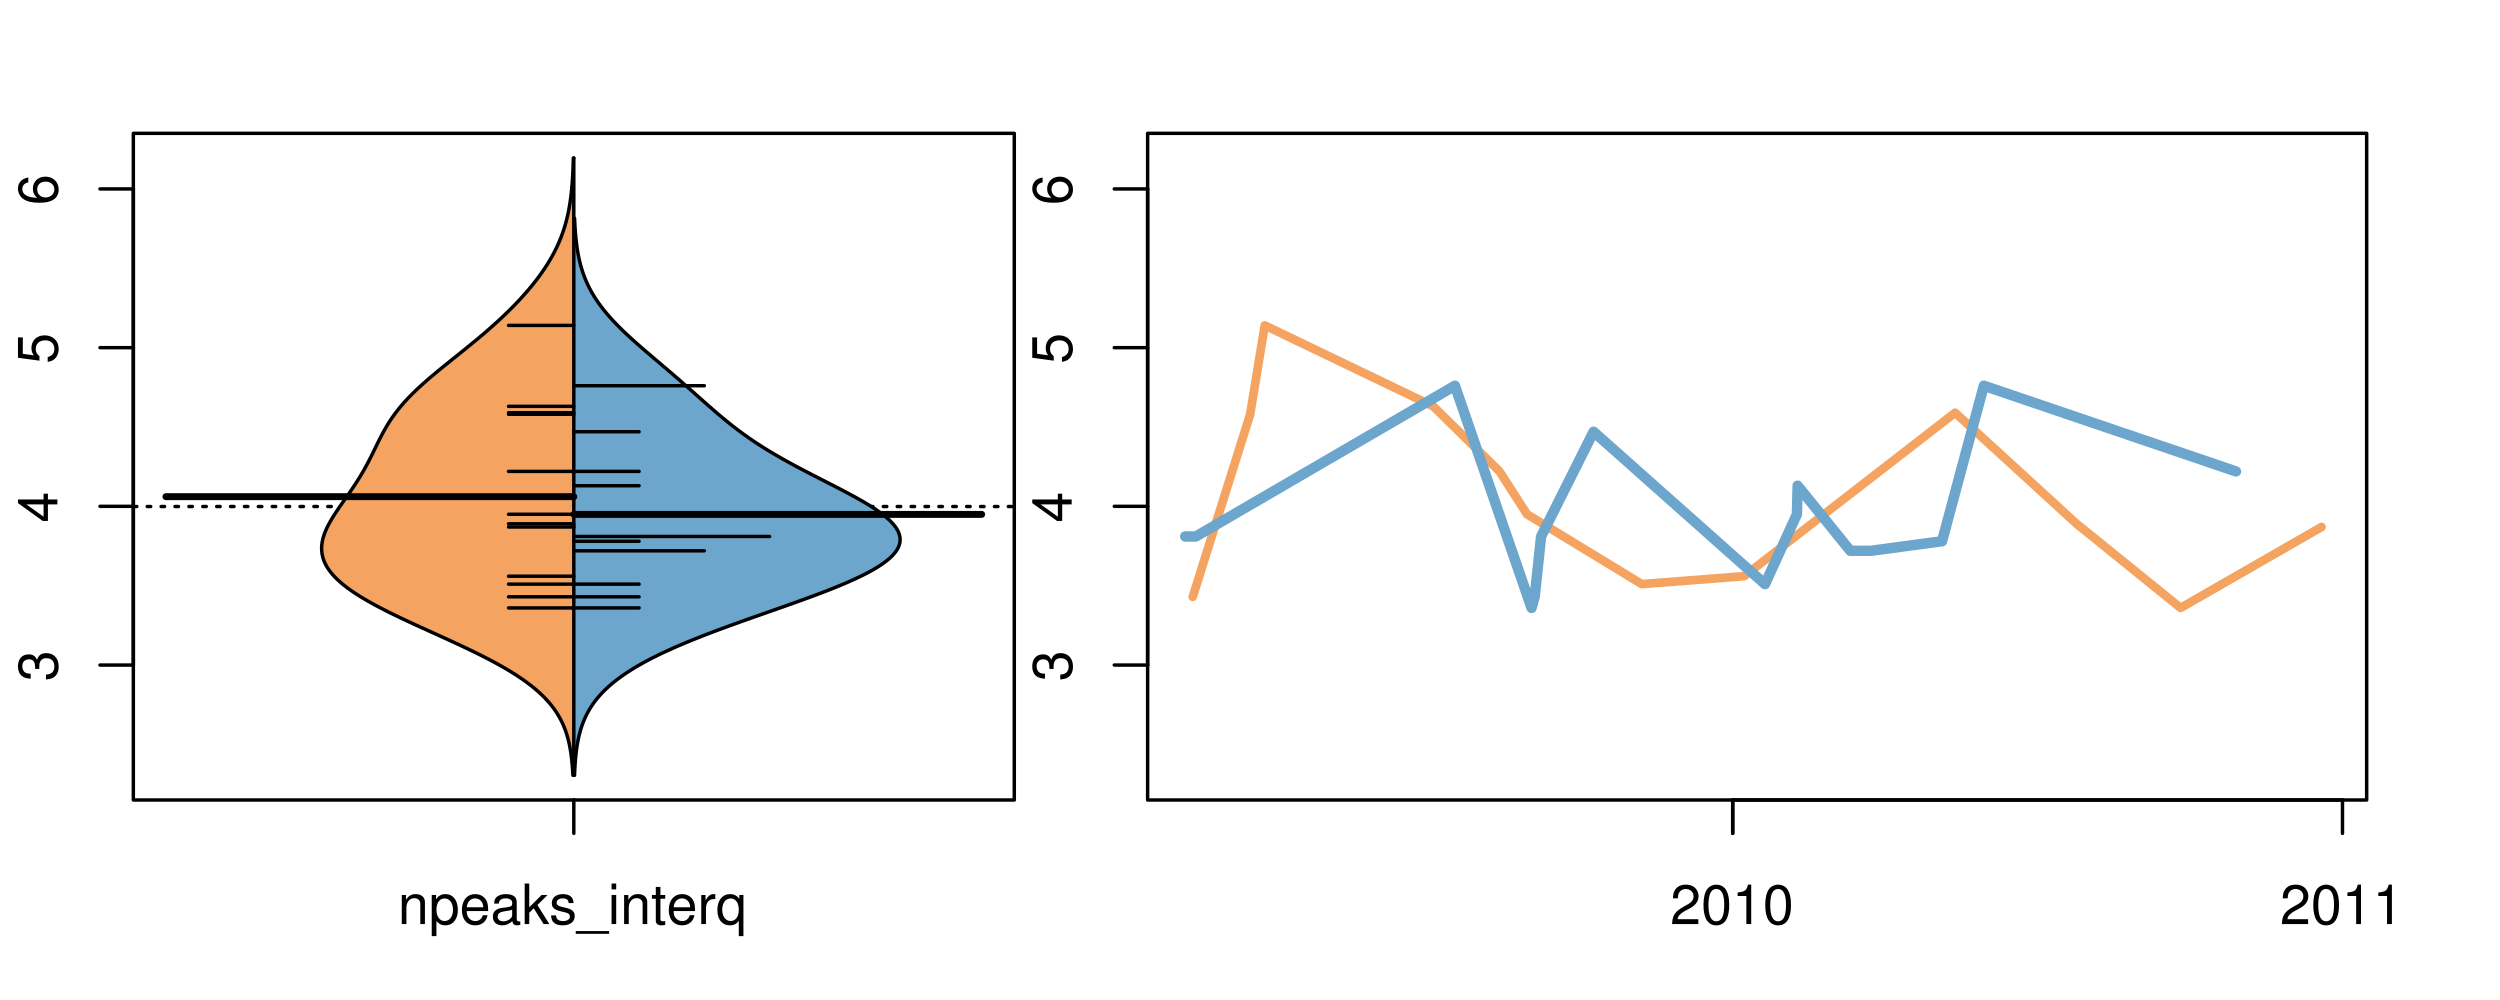 <?xml version="1.0" encoding="UTF-8"?>
<svg xmlns="http://www.w3.org/2000/svg" xmlns:xlink="http://www.w3.org/1999/xlink" width="540pt" height="216pt" viewBox="0 0 540 216" version="1.1">
<defs>
<g>
<symbol overflow="visible" id="glyph0-0">
<path style="stroke:none;" d="M -3.906 -2.656 L -3.906 -3.234 C -3.906 -4.391 -3.391 -4.984 -2.359 -4.984 C -1.297 -4.984 -0.656 -4.328 -0.656 -3.234 C -0.656 -2.078 -1.234 -1.516 -2.469 -1.438 L -2.469 -0.391 C -1.781 -0.438 -1.344 -0.547 -0.953 -0.75 C -0.141 -1.188 0.281 -2.031 0.281 -3.188 C 0.281 -4.938 -0.766 -6.078 -2.375 -6.078 C -3.453 -6.078 -4.062 -5.656 -4.406 -4.625 C -4.719 -5.422 -5.312 -5.812 -6.172 -5.812 C -7.625 -5.812 -8.516 -4.844 -8.516 -3.234 C -8.516 -1.516 -7.578 -0.594 -5.766 -0.562 L -5.766 -1.625 C -6.281 -1.625 -6.562 -1.688 -6.828 -1.812 C -7.297 -2.047 -7.578 -2.578 -7.578 -3.234 C -7.578 -4.172 -7.031 -4.734 -6.125 -4.734 C -5.531 -4.734 -5.172 -4.531 -4.984 -4.062 C -4.859 -3.766 -4.812 -3.391 -4.797 -2.656 Z M -3.906 -2.656 "/>
</symbol>
<symbol overflow="visible" id="glyph0-1">
<path style="stroke:none;" d="M -2.047 -3.922 L 0 -3.922 L 0 -4.984 L -2.047 -4.984 L -2.047 -6.234 L -2.984 -6.234 L -2.984 -4.984 L -8.516 -4.984 L -8.516 -4.203 L -3.156 -0.344 L -2.047 -0.344 Z M -2.984 -3.922 L -2.984 -1.266 L -6.703 -3.922 Z M -2.984 -3.922 "/>
</symbol>
<symbol overflow="visible" id="glyph0-2">
<path style="stroke:none;" d="M -8.516 -5.719 L -8.516 -1.312 L -3.875 -0.688 L -3.875 -1.656 C -4.469 -2.141 -4.672 -2.562 -4.672 -3.219 C -4.672 -4.359 -3.891 -5.078 -2.625 -5.078 C -1.406 -5.078 -0.656 -4.375 -0.656 -3.219 C -0.656 -2.297 -1.125 -1.734 -2.094 -1.469 L -2.094 -0.422 C -1.391 -0.562 -1.062 -0.688 -0.75 -0.938 C -0.094 -1.422 0.281 -2.281 0.281 -3.234 C 0.281 -4.953 -0.969 -6.156 -2.766 -6.156 C -4.453 -6.156 -5.609 -5.047 -5.609 -3.406 C -5.609 -2.812 -5.453 -2.328 -5.094 -1.844 L -7.469 -2.172 L -7.469 -5.719 Z M -8.516 -5.719 "/>
</symbol>
<symbol overflow="visible" id="glyph0-3">
<path style="stroke:none;" d="M -6.281 -5.969 C -7.688 -5.766 -8.516 -4.859 -8.516 -3.562 C -8.516 -2.625 -8.047 -1.781 -7.297 -1.281 C -6.469 -0.75 -5.422 -0.516 -3.875 -0.516 C -2.453 -0.516 -1.531 -0.734 -0.781 -1.234 C -0.094 -1.688 0.281 -2.438 0.281 -3.375 C 0.281 -4.984 -0.922 -6.156 -2.594 -6.156 C -4.172 -6.156 -5.297 -5.078 -5.297 -3.547 C -5.297 -2.719 -4.969 -2.047 -4.344 -1.594 C -6.422 -1.609 -7.578 -2.281 -7.578 -3.484 C -7.578 -4.234 -7.109 -4.75 -6.281 -4.922 Z M -4.359 -3.422 C -4.359 -4.438 -3.641 -5.078 -2.516 -5.078 C -1.438 -5.078 -0.656 -4.359 -0.656 -3.391 C -0.656 -2.406 -1.469 -1.656 -2.562 -1.656 C -3.625 -1.656 -4.359 -2.375 -4.359 -3.422 Z M -4.359 -3.422 "/>
</symbol>
<symbol overflow="visible" id="glyph0-4">
<path style="stroke:none;" d="M -8.75 -5.938 L -8.75 -4.938 L -5.5 -4.938 C -6.125 -4.531 -6.469 -3.859 -6.469 -3.016 C -6.469 -1.375 -5.156 -0.312 -3.156 -0.312 C -1.031 -0.312 0.281 -1.359 0.281 -3.047 C 0.281 -3.906 -0.047 -4.516 -0.828 -5.047 L 0 -5.047 L 0 -5.938 Z M -5.531 -3.188 C -5.531 -4.266 -4.578 -4.938 -3.078 -4.938 C -1.625 -4.938 -0.656 -4.25 -0.656 -3.188 C -0.656 -2.094 -1.625 -1.359 -3.094 -1.359 C -4.562 -1.359 -5.531 -2.094 -5.531 -3.188 Z M -5.531 -3.188 "/>
</symbol>
<symbol overflow="visible" id="glyph0-5">
<path style="stroke:none;" d="M -6.281 -3.094 L -6.281 -2.047 L -7.266 -2.047 C -7.688 -2.047 -7.906 -2.297 -7.906 -2.75 C -7.906 -2.828 -7.906 -2.875 -7.891 -3.094 L -8.719 -3.094 C -8.766 -2.875 -8.781 -2.734 -8.781 -2.531 C -8.781 -1.609 -8.25 -1.062 -7.359 -1.062 L -6.281 -1.062 L -6.281 -0.219 L -5.469 -0.219 L -5.469 -1.062 L 0 -1.062 L 0 -2.047 L -5.469 -2.047 L -5.469 -3.094 Z M -6.281 -3.094 "/>
</symbol>
<symbol overflow="visible" id="glyph0-6">
<path style="stroke:none;" d="M 1.516 -6.938 L 1.516 0.266 L 2.109 0.266 L 2.109 -6.938 Z M 1.516 -6.938 "/>
</symbol>
<symbol overflow="visible" id="glyph0-7">
<path style="stroke:none;" d="M -6.469 -3.266 C -6.469 -1.5 -5.203 -0.438 -3.094 -0.438 C -0.984 -0.438 0.281 -1.484 0.281 -3.281 C 0.281 -5.047 -0.984 -6.125 -3.047 -6.125 C -5.219 -6.125 -6.469 -5.078 -6.469 -3.266 Z M -5.547 -3.281 C -5.547 -4.406 -4.625 -5.078 -3.062 -5.078 C -1.578 -5.078 -0.641 -4.375 -0.641 -3.281 C -0.641 -2.156 -1.578 -1.469 -3.094 -1.469 C -4.609 -1.469 -5.547 -2.156 -5.547 -3.281 Z M -5.547 -3.281 "/>
</symbol>
<symbol overflow="visible" id="glyph0-8">
<path style="stroke:none;" d="M -8.75 -1.828 L -8.75 -0.812 L 0 -0.812 L 0 -1.828 Z M -8.75 -1.828 "/>
</symbol>
<symbol overflow="visible" id="glyph0-9">
<path style="stroke:none;" d="M -1.25 -2.297 L -1.25 -1.047 L 0 -1.047 L 0 -2.297 Z M -1.25 -2.297 "/>
</symbol>
<symbol overflow="visible" id="glyph0-10">
<path style="stroke:none;" d="M 0 -3.422 L -6.281 -5.828 L -6.281 -4.703 L -1.188 -2.922 L -6.281 -1.25 L -6.281 -0.125 L 0 -2.328 Z M 0 -3.422 "/>
</symbol>
<symbol overflow="visible" id="glyph0-11">
<path style="stroke:none;" d="M -0.594 -6.422 C -0.562 -6.312 -0.562 -6.266 -0.562 -6.203 C -0.562 -5.859 -0.75 -5.656 -1.062 -5.656 L -4.75 -5.656 C -5.875 -5.656 -6.469 -4.844 -6.469 -3.297 C -6.469 -2.391 -6.203 -1.625 -5.734 -1.219 C -5.406 -0.922 -5.047 -0.797 -4.422 -0.781 L -4.422 -1.781 C -5.203 -1.875 -5.547 -2.328 -5.547 -3.266 C -5.547 -4.156 -5.203 -4.672 -4.609 -4.672 L -4.344 -4.672 C -3.922 -4.672 -3.75 -4.422 -3.641 -3.625 C -3.469 -2.203 -3.422 -1.984 -3.266 -1.609 C -2.969 -0.875 -2.406 -0.5 -1.578 -0.5 C -0.438 -0.5 0.281 -1.297 0.281 -2.562 C 0.281 -3.359 0 -4 -0.641 -4.703 C -0.016 -4.781 0.281 -5.094 0.281 -5.734 C 0.281 -5.938 0.25 -6.094 0.172 -6.422 Z M -1.984 -4.672 C -1.641 -4.672 -1.438 -4.578 -1.156 -4.266 C -0.797 -3.859 -0.594 -3.375 -0.594 -2.781 C -0.594 -2 -0.969 -1.547 -1.609 -1.547 C -2.266 -1.547 -2.609 -1.984 -2.766 -3.062 C -2.906 -4.109 -2.953 -4.328 -3.109 -4.672 Z M -1.984 -4.672 "/>
</symbol>
<symbol overflow="visible" id="glyph0-12">
<path style="stroke:none;" d="M 0 -5.781 L -6.281 -5.781 L -6.281 -4.781 L -2.719 -4.781 C -1.438 -4.781 -0.594 -4.109 -0.594 -3.078 C -0.594 -2.281 -1.078 -1.781 -1.844 -1.781 L -6.281 -1.781 L -6.281 -0.781 L -1.438 -0.781 C -0.391 -0.781 0.281 -1.562 0.281 -2.781 C 0.281 -3.703 -0.047 -4.297 -0.875 -4.891 L 0 -4.891 Z M 0 -5.781 "/>
</symbol>
<symbol overflow="visible" id="glyph0-13">
<path style="stroke:none;" d="M -2.812 -6.156 C -3.766 -6.156 -4.344 -6.078 -4.812 -5.906 C -5.844 -5.5 -6.469 -4.531 -6.469 -3.359 C -6.469 -1.609 -5.125 -0.484 -3.062 -0.484 C -1 -0.484 0.281 -1.578 0.281 -3.344 C 0.281 -4.781 -0.547 -5.766 -1.906 -6.031 L -1.906 -5.016 C -1.078 -4.734 -0.641 -4.172 -0.641 -3.375 C -0.641 -2.734 -0.938 -2.203 -1.469 -1.859 C -1.828 -1.625 -2.188 -1.531 -2.812 -1.531 Z M -3.625 -1.547 C -4.781 -1.625 -5.547 -2.344 -5.547 -3.344 C -5.547 -4.328 -4.734 -5.094 -3.703 -5.094 C -3.672 -5.094 -3.641 -5.094 -3.625 -5.078 Z M -3.625 -1.547 "/>
</symbol>
<symbol overflow="visible" id="glyph1-0">
<path style="stroke:none;" d="M 0.844 -6.281 L 0.844 0 L 1.844 0 L 1.844 -3.469 C 1.844 -4.75 2.516 -5.594 3.547 -5.594 C 4.344 -5.594 4.844 -5.109 4.844 -4.359 L 4.844 0 L 5.844 0 L 5.844 -4.75 C 5.844 -5.797 5.062 -6.469 3.859 -6.469 C 2.922 -6.469 2.312 -6.109 1.766 -5.234 L 1.766 -6.281 Z M 0.844 -6.281 "/>
</symbol>
<symbol overflow="visible" id="glyph1-1">
<path style="stroke:none;" d="M 0.641 2.609 L 1.656 2.609 L 1.656 -0.656 C 2.188 -0.016 2.766 0.281 3.594 0.281 C 5.203 0.281 6.281 -1.031 6.281 -3.031 C 6.281 -5.141 5.25 -6.469 3.578 -6.469 C 2.719 -6.469 2.047 -6.078 1.578 -5.344 L 1.578 -6.281 L 0.641 -6.281 Z M 3.406 -5.531 C 4.516 -5.531 5.234 -4.562 5.234 -3.062 C 5.234 -1.625 4.5 -0.656 3.406 -0.656 C 2.359 -0.656 1.656 -1.625 1.656 -3.094 C 1.656 -4.578 2.359 -5.531 3.406 -5.531 Z M 3.406 -5.531 "/>
</symbol>
<symbol overflow="visible" id="glyph1-2">
<path style="stroke:none;" d="M 6.156 -2.812 C 6.156 -3.766 6.078 -4.344 5.906 -4.812 C 5.5 -5.844 4.531 -6.469 3.359 -6.469 C 1.609 -6.469 0.484 -5.125 0.484 -3.062 C 0.484 -1 1.578 0.281 3.344 0.281 C 4.781 0.281 5.766 -0.547 6.031 -1.906 L 5.016 -1.906 C 4.734 -1.078 4.172 -0.641 3.375 -0.641 C 2.734 -0.641 2.203 -0.938 1.859 -1.469 C 1.625 -1.828 1.531 -2.188 1.531 -2.812 Z M 1.547 -3.625 C 1.625 -4.781 2.344 -5.547 3.344 -5.547 C 4.328 -5.547 5.094 -4.734 5.094 -3.703 C 5.094 -3.672 5.094 -3.641 5.078 -3.625 Z M 1.547 -3.625 "/>
</symbol>
<symbol overflow="visible" id="glyph1-3">
<path style="stroke:none;" d="M 6.422 -0.594 C 6.312 -0.562 6.266 -0.562 6.203 -0.562 C 5.859 -0.562 5.656 -0.75 5.656 -1.062 L 5.656 -4.75 C 5.656 -5.875 4.844 -6.469 3.297 -6.469 C 2.391 -6.469 1.625 -6.203 1.219 -5.734 C 0.922 -5.406 0.797 -5.047 0.781 -4.422 L 1.781 -4.422 C 1.875 -5.203 2.328 -5.547 3.266 -5.547 C 4.156 -5.547 4.672 -5.203 4.672 -4.609 L 4.672 -4.344 C 4.672 -3.922 4.422 -3.75 3.625 -3.641 C 2.203 -3.469 1.984 -3.422 1.609 -3.266 C 0.875 -2.969 0.5 -2.406 0.5 -1.578 C 0.5 -0.438 1.297 0.281 2.562 0.281 C 3.359 0.281 4 0 4.703 -0.641 C 4.781 -0.016 5.094 0.281 5.734 0.281 C 5.938 0.281 6.094 0.25 6.422 0.172 Z M 4.672 -1.984 C 4.672 -1.641 4.578 -1.438 4.266 -1.156 C 3.859 -0.797 3.375 -0.594 2.781 -0.594 C 2 -0.594 1.547 -0.969 1.547 -1.609 C 1.547 -2.266 1.984 -2.609 3.062 -2.766 C 4.109 -2.906 4.328 -2.953 4.672 -3.109 Z M 4.672 -1.984 "/>
</symbol>
<symbol overflow="visible" id="glyph1-4">
<path style="stroke:none;" d="M 1.688 -8.75 L 0.703 -8.75 L 0.703 0 L 1.688 0 L 1.688 -2.453 L 2.656 -3.406 L 4.781 0 L 6.031 0 L 3.453 -4.109 L 5.641 -6.281 L 4.359 -6.281 L 1.688 -3.625 Z M 1.688 -8.75 "/>
</symbol>
<symbol overflow="visible" id="glyph1-5">
<path style="stroke:none;" d="M 5.25 -4.531 C 5.25 -5.766 4.422 -6.469 2.969 -6.469 C 1.516 -6.469 0.562 -5.719 0.562 -4.547 C 0.562 -3.562 1.062 -3.094 2.562 -2.734 L 3.484 -2.516 C 4.188 -2.344 4.469 -2.094 4.469 -1.625 C 4.469 -1.047 3.875 -0.641 3 -0.641 C 2.453 -0.641 2 -0.797 1.75 -1.062 C 1.594 -1.25 1.531 -1.422 1.469 -1.875 L 0.406 -1.875 C 0.453 -0.422 1.266 0.281 2.922 0.281 C 4.5 0.281 5.516 -0.5 5.516 -1.719 C 5.516 -2.656 4.984 -3.172 3.734 -3.469 L 2.766 -3.703 C 1.953 -3.891 1.609 -4.156 1.609 -4.594 C 1.609 -5.172 2.125 -5.547 2.938 -5.547 C 3.75 -5.547 4.172 -5.203 4.203 -4.531 Z M 5.25 -4.531 "/>
</symbol>
<symbol overflow="visible" id="glyph1-6">
<path style="stroke:none;" d="M 6.938 1.516 L -0.266 1.516 L -0.266 2.109 L 6.938 2.109 Z M 6.938 1.516 "/>
</symbol>
<symbol overflow="visible" id="glyph1-7">
<path style="stroke:none;" d="M 1.797 -6.281 L 0.797 -6.281 L 0.797 0 L 1.797 0 Z M 1.797 -8.75 L 0.797 -8.75 L 0.797 -7.484 L 1.797 -7.484 Z M 1.797 -8.75 "/>
</symbol>
<symbol overflow="visible" id="glyph1-8">
<path style="stroke:none;" d="M 3.047 -6.281 L 2.016 -6.281 L 2.016 -8.016 L 1.016 -8.016 L 1.016 -6.281 L 0.172 -6.281 L 0.172 -5.469 L 1.016 -5.469 L 1.016 -0.719 C 1.016 -0.078 1.453 0.281 2.234 0.281 C 2.469 0.281 2.719 0.25 3.047 0.188 L 3.047 -0.641 C 2.922 -0.609 2.766 -0.594 2.562 -0.594 C 2.141 -0.594 2.016 -0.719 2.016 -1.156 L 2.016 -5.469 L 3.047 -5.469 Z M 3.047 -6.281 "/>
</symbol>
<symbol overflow="visible" id="glyph1-9">
<path style="stroke:none;" d="M 0.828 -6.281 L 0.828 0 L 1.844 0 L 1.844 -3.266 C 1.844 -4.156 2.062 -4.75 2.547 -5.094 C 2.859 -5.328 3.156 -5.406 3.859 -5.406 L 3.859 -6.438 C 3.688 -6.453 3.594 -6.469 3.469 -6.469 C 2.812 -6.469 2.328 -6.078 1.75 -5.141 L 1.75 -6.281 Z M 0.828 -6.281 "/>
</symbol>
<symbol overflow="visible" id="glyph1-10">
<path style="stroke:none;" d="M 5.938 2.609 L 5.938 -6.281 L 5.047 -6.281 L 5.047 -5.453 C 4.578 -6.109 3.875 -6.469 3.047 -6.469 C 1.391 -6.469 0.312 -5.109 0.312 -3.031 C 0.312 -0.984 1.344 0.281 3 0.281 C 3.875 0.281 4.469 -0.031 4.938 -0.719 L 4.938 2.609 Z M 3.188 -5.531 C 4.266 -5.531 4.938 -4.578 4.938 -3.062 C 4.938 -1.625 4.25 -0.656 3.188 -0.656 C 2.094 -0.656 1.359 -1.625 1.359 -3.094 C 1.359 -4.547 2.094 -5.531 3.188 -5.531 Z M 3.188 -5.531 "/>
</symbol>
<symbol overflow="visible" id="glyph1-11">
<path style="stroke:none;" d="M 6.078 -1.047 L 1.594 -1.047 C 1.703 -1.734 2.094 -2.188 3.125 -2.797 L 4.328 -3.438 C 5.516 -4.094 6.125 -4.969 6.125 -6.016 C 6.125 -6.719 5.844 -7.375 5.344 -7.844 C 4.844 -8.297 4.219 -8.516 3.406 -8.516 C 2.328 -8.516 1.531 -8.125 1.062 -7.406 C 0.75 -6.953 0.625 -6.422 0.594 -5.562 L 1.656 -5.562 C 1.688 -6.125 1.766 -6.484 1.906 -6.75 C 2.188 -7.266 2.734 -7.578 3.375 -7.578 C 4.328 -7.578 5.047 -6.906 5.047 -5.984 C 5.047 -5.312 4.656 -4.734 3.906 -4.312 L 2.797 -3.688 C 1.016 -2.672 0.5 -1.875 0.406 0 L 6.078 0 Z M 6.078 -1.047 "/>
</symbol>
<symbol overflow="visible" id="glyph1-12">
<path style="stroke:none;" d="M 3.297 -8.516 C 2.516 -8.516 1.781 -8.156 1.344 -7.578 C 0.797 -6.828 0.516 -5.688 0.516 -4.109 C 0.516 -1.25 1.469 0.281 3.297 0.281 C 5.094 0.281 6.078 -1.25 6.078 -4.047 C 6.078 -5.703 5.812 -6.797 5.25 -7.578 C 4.812 -8.172 4.109 -8.516 3.297 -8.516 Z M 3.297 -7.578 C 4.438 -7.578 5 -6.422 5 -4.141 C 5 -1.734 4.453 -0.594 3.281 -0.594 C 2.156 -0.594 1.594 -1.781 1.594 -4.109 C 1.594 -6.438 2.156 -7.578 3.297 -7.578 Z M 3.297 -7.578 "/>
</symbol>
<symbol overflow="visible" id="glyph1-13">
<path style="stroke:none;" d="M 3.109 -6.062 L 3.109 0 L 4.156 0 L 4.156 -8.516 L 3.469 -8.516 C 3.094 -7.203 2.859 -7.016 1.219 -6.812 L 1.219 -6.062 Z M 3.109 -6.062 "/>
</symbol>
</g>
<clipPath id="clip1">
  <path d="M 28.801 28.801 L 220.086 28.801 L 220.086 173.801 L 28.801 173.801 Z M 28.801 28.801 "/>
</clipPath>
<clipPath id="clip2">
  <path d="M 247.887 28.801 L 512.199 28.801 L 512.199 173.801 L 247.887 173.801 Z M 247.887 28.801 "/>
</clipPath>
<clipPath id="clip3">
  <path d="M 233.484 14.398 L 526.598 14.398 L 526.598 188.199 L 233.484 188.199 Z M 233.484 14.398 "/>
</clipPath>
<clipPath id="clip4">
  <path d="M 247.887 28.801 L 512.199 28.801 L 512.199 173.801 L 247.887 173.801 Z M 247.887 28.801 "/>
</clipPath>
</defs>
<g id="surface1001">
<path style="fill:none;stroke-width:0.75;stroke-linecap:round;stroke-linejoin:round;stroke:rgb(0%,0%,0%);stroke-opacity:1;stroke-miterlimit:10;" d="M 28.801 172.801 L 219.086 172.801 L 219.086 28.801 L 28.801 28.801 L 28.801 172.801 "/>
<path style="fill:none;stroke-width:0.75;stroke-linecap:round;stroke-linejoin:round;stroke:rgb(0%,0%,0%);stroke-opacity:1;stroke-miterlimit:10;" d="M 28.801 143.652 L 28.801 40.809 "/>
<path style="fill:none;stroke-width:0.75;stroke-linecap:round;stroke-linejoin:round;stroke:rgb(0%,0%,0%);stroke-opacity:1;stroke-miterlimit:10;" d="M 28.801 143.652 L 21.602 143.652 "/>
<path style="fill:none;stroke-width:0.75;stroke-linecap:round;stroke-linejoin:round;stroke:rgb(0%,0%,0%);stroke-opacity:1;stroke-miterlimit:10;" d="M 28.801 109.371 L 21.602 109.371 "/>
<path style="fill:none;stroke-width:0.75;stroke-linecap:round;stroke-linejoin:round;stroke:rgb(0%,0%,0%);stroke-opacity:1;stroke-miterlimit:10;" d="M 28.801 75.09 L 21.602 75.09 "/>
<path style="fill:none;stroke-width:0.75;stroke-linecap:round;stroke-linejoin:round;stroke:rgb(0%,0%,0%);stroke-opacity:1;stroke-miterlimit:10;" d="M 28.801 40.809 L 21.602 40.809 "/>
<g style="fill:rgb(0%,0%,0%);fill-opacity:1;">
  <use xlink:href="#glyph0-0" x="12.396" y="147.152"/>
</g>
<g style="fill:rgb(0%,0%,0%);fill-opacity:1;">
  <use xlink:href="#glyph0-1" x="12.396" y="112.871"/>
</g>
<g style="fill:rgb(0%,0%,0%);fill-opacity:1;">
  <use xlink:href="#glyph0-2" x="12.396" y="78.59"/>
</g>
<g style="fill:rgb(0%,0%,0%);fill-opacity:1;">
  <use xlink:href="#glyph0-3" x="12.396" y="44.309"/>
</g>
<path style="fill:none;stroke-width:0.75;stroke-linecap:round;stroke-linejoin:round;stroke:rgb(0%,0%,0%);stroke-opacity:1;stroke-miterlimit:10;" d="M 123.941 172.801 L 123.941 172.801 "/>
<path style="fill:none;stroke-width:0.75;stroke-linecap:round;stroke-linejoin:round;stroke:rgb(0%,0%,0%);stroke-opacity:1;stroke-miterlimit:10;" d="M 123.941 172.801 L 123.941 180 "/>
<g style="fill:rgb(0%,0%,0%);fill-opacity:1;">
  <use xlink:href="#glyph1-0" x="85.941" y="199.596"/>
  <use xlink:href="#glyph1-1" x="92.613" y="199.596"/>
  <use xlink:href="#glyph1-2" x="99.285" y="199.596"/>
  <use xlink:href="#glyph1-3" x="105.957" y="199.596"/>
  <use xlink:href="#glyph1-4" x="112.629" y="199.596"/>
  <use xlink:href="#glyph1-5" x="118.629" y="199.596"/>
  <use xlink:href="#glyph1-6" x="124.629" y="199.596"/>
  <use xlink:href="#glyph1-7" x="131.301" y="199.596"/>
  <use xlink:href="#glyph1-0" x="133.965" y="199.596"/>
  <use xlink:href="#glyph1-8" x="140.637" y="199.596"/>
  <use xlink:href="#glyph1-2" x="143.973" y="199.596"/>
  <use xlink:href="#glyph1-9" x="150.645" y="199.596"/>
  <use xlink:href="#glyph1-10" x="154.641" y="199.596"/>
</g>
<g clip-path="url(#clip1)" clip-rule="nonzero">
<path style="fill:none;stroke-width:0.75;stroke-linecap:round;stroke-linejoin:round;stroke:rgb(0%,0%,0%);stroke-opacity:1;stroke-dasharray:0.75,2.25;stroke-miterlimit:10;" d="M 28.801 109.41 L 219.086 109.41 "/>
<path style=" stroke:none;fill-rule:nonzero;fill:rgb(95.686%,64.314%,37.647%);fill-opacity:1;" d="M 123.941 34.133 L 123.844 34.133 L 123.82 34.918 L 123.812 35.176 L 123.797 35.699 L 123.785 35.961 L 123.777 36.223 L 123.766 36.48 L 123.73 37.266 L 123.719 37.523 L 123.703 37.785 L 123.691 38.047 L 123.66 38.57 L 123.641 38.828 L 123.625 39.09 L 123.566 39.875 L 123.543 40.133 L 123.523 40.395 L 123.477 40.918 L 123.449 41.18 L 123.422 41.438 L 123.367 41.961 L 123.305 42.484 L 123.27 42.742 L 123.164 43.527 L 123.125 43.789 L 123.082 44.047 L 122.953 44.832 L 122.902 45.094 L 122.855 45.352 L 122.805 45.613 L 122.641 46.398 L 122.582 46.656 L 122.395 47.441 L 122.324 47.703 L 122.258 47.961 L 122.035 48.746 L 121.957 49.008 L 121.875 49.266 L 121.793 49.527 L 121.707 49.789 L 121.527 50.312 L 121.434 50.57 L 121.34 50.832 L 121.242 51.094 L 121.137 51.355 L 121.035 51.617 L 120.93 51.875 L 120.82 52.137 L 120.594 52.66 L 120.477 52.922 L 120.355 53.18 L 120.234 53.441 L 119.848 54.227 L 119.711 54.484 L 119.578 54.746 L 119.438 55.008 L 119.293 55.27 L 119.148 55.527 L 119 55.789 L 118.695 56.312 L 118.539 56.574 L 118.379 56.832 L 118.051 57.355 L 117.879 57.617 L 117.711 57.879 L 117.535 58.137 L 117.359 58.398 L 117.18 58.66 L 116.812 59.184 L 116.625 59.441 L 116.242 59.965 L 116.043 60.227 L 115.848 60.488 L 115.645 60.746 L 115.441 61.008 L 115.234 61.27 L 114.812 61.793 L 114.598 62.051 L 114.16 62.574 L 113.938 62.836 L 113.711 63.098 L 113.484 63.355 L 113.254 63.617 L 112.785 64.141 L 112.547 64.402 L 112.309 64.66 L 112.062 64.922 L 111.82 65.184 L 111.32 65.707 L 111.07 65.965 L 110.297 66.75 L 110.031 67.012 L 109.77 67.27 L 108.961 68.055 L 108.684 68.316 L 108.41 68.574 L 108.129 68.836 L 107.852 69.098 L 107.281 69.621 L 106.992 69.879 L 106.703 70.141 L 106.117 70.664 L 105.82 70.926 L 105.523 71.184 L 104.922 71.707 L 104.312 72.23 L 104.004 72.488 L 103.695 72.75 L 103.07 73.273 L 102.758 73.531 L 101.809 74.316 L 101.488 74.578 L 101.168 74.836 L 100.848 75.098 L 100.523 75.359 L 100.203 75.621 L 99.879 75.883 L 99.555 76.141 L 99.23 76.402 L 98.902 76.664 L 98.254 77.188 L 97.926 77.445 L 96.629 78.492 L 96.305 78.75 L 95.98 79.012 L 95.02 79.797 L 94.703 80.055 L 94.07 80.578 L 93.445 81.102 L 93.137 81.359 L 92.527 81.883 L 92.227 82.145 L 91.93 82.406 L 91.633 82.664 L 91.34 82.926 L 90.762 83.449 L 90.48 83.711 L 90.199 83.969 L 89.922 84.23 L 89.383 84.754 L 89.117 85.016 L 88.855 85.273 L 88.598 85.535 L 88.344 85.797 L 87.852 86.32 L 87.613 86.578 L 87.375 86.84 L 87.145 87.102 L 86.691 87.625 L 86.473 87.883 L 86.258 88.145 L 86.047 88.406 L 85.641 88.93 L 85.445 89.188 L 85.25 89.449 L 85.059 89.711 L 84.691 90.234 L 84.516 90.492 L 84.34 90.754 L 84.004 91.277 L 83.84 91.539 L 83.68 91.797 L 83.523 92.059 L 83.219 92.582 L 83.07 92.84 L 82.781 93.363 L 82.5 93.887 L 82.363 94.145 L 82.23 94.406 L 82.094 94.668 L 81.965 94.93 L 81.832 95.191 L 81.703 95.449 L 81.316 96.234 L 81.191 96.496 L 81.062 96.754 L 80.938 97.016 L 80.68 97.539 L 80.555 97.801 L 80.426 98.059 L 80.297 98.32 L 80.164 98.582 L 80.035 98.844 L 79.902 99.105 L 79.77 99.363 L 79.637 99.625 L 79.5 99.887 L 79.359 100.148 L 79.223 100.41 L 79.082 100.668 L 78.648 101.453 L 78.496 101.715 L 78.348 101.973 L 78.195 102.234 L 77.727 103.02 L 77.566 103.277 L 77.238 103.801 L 76.902 104.324 L 76.734 104.582 L 76.391 105.105 L 76.039 105.629 L 75.859 105.887 L 75.684 106.148 L 75.504 106.41 L 75.32 106.672 L 75.141 106.934 L 74.957 107.191 L 74.777 107.453 L 74.227 108.238 L 74.043 108.496 L 73.859 108.758 L 73.32 109.543 L 73.141 109.801 L 72.961 110.062 L 72.789 110.324 L 72.613 110.586 L 72.441 110.844 L 72.105 111.367 L 71.941 111.629 L 71.781 111.891 L 71.625 112.148 L 71.32 112.672 L 71.031 113.195 L 70.898 113.453 L 70.766 113.715 L 70.637 113.977 L 70.516 114.238 L 70.398 114.5 L 70.289 114.758 L 70.184 115.02 L 70.086 115.281 L 69.992 115.543 L 69.906 115.805 L 69.828 116.062 L 69.754 116.324 L 69.637 116.848 L 69.59 117.109 L 69.551 117.367 L 69.516 117.629 L 69.492 117.891 L 69.477 118.152 L 69.473 118.414 L 69.477 118.672 L 69.488 118.934 L 69.512 119.195 L 69.539 119.457 L 69.582 119.719 L 69.633 119.977 L 69.695 120.238 L 69.766 120.5 L 69.844 120.762 L 69.938 121.023 L 70.039 121.281 L 70.156 121.543 L 70.277 121.805 L 70.414 122.066 L 70.559 122.328 L 70.715 122.586 L 70.883 122.848 L 71.062 123.109 L 71.254 123.371 L 71.457 123.633 L 71.668 123.891 L 71.895 124.152 L 72.125 124.414 L 72.375 124.676 L 72.633 124.938 L 72.902 125.195 L 73.184 125.457 L 73.473 125.719 L 73.777 125.98 L 74.09 126.242 L 74.418 126.5 L 74.754 126.762 L 75.098 127.023 L 75.457 127.285 L 75.82 127.547 L 76.203 127.805 L 76.586 128.066 L 76.988 128.328 L 77.395 128.59 L 77.812 128.848 L 78.238 129.109 L 78.672 129.371 L 79.121 129.633 L 79.574 129.895 L 80.035 130.152 L 80.508 130.414 L 80.984 130.676 L 81.473 130.938 L 81.965 131.199 L 82.469 131.457 L 82.977 131.719 L 83.488 131.98 L 84.535 132.504 L 85.07 132.762 L 85.609 133.023 L 86.152 133.285 L 86.699 133.547 L 87.25 133.809 L 87.809 134.066 L 88.363 134.328 L 88.93 134.59 L 89.492 134.852 L 90.062 135.113 L 90.633 135.371 L 91.203 135.633 L 92.926 136.418 L 93.504 136.676 L 95.801 137.723 L 96.375 137.98 L 96.945 138.242 L 98.078 138.766 L 98.641 139.027 L 99.203 139.285 L 100.312 139.809 L 100.863 140.07 L 101.406 140.332 L 101.949 140.59 L 102.484 140.852 L 103.016 141.113 L 104.578 141.895 L 105.586 142.418 L 106.082 142.68 L 106.57 142.941 L 107.055 143.199 L 107.531 143.461 L 108 143.723 L 108.461 143.984 L 108.918 144.246 L 109.363 144.504 L 109.801 144.766 L 110.234 145.027 L 110.656 145.289 L 111.074 145.551 L 111.48 145.809 L 111.879 146.07 L 112.273 146.332 L 112.656 146.594 L 113.031 146.852 L 113.398 147.113 L 113.758 147.375 L 114.109 147.637 L 114.453 147.898 L 114.789 148.156 L 115.113 148.418 L 115.434 148.68 L 115.742 148.941 L 116.047 149.203 L 116.34 149.461 L 116.625 149.723 L 116.906 149.984 L 117.176 150.246 L 117.441 150.508 L 117.695 150.766 L 117.941 151.027 L 118.184 151.289 L 118.418 151.551 L 118.645 151.812 L 118.863 152.07 L 119.074 152.332 L 119.277 152.594 L 119.477 152.855 L 119.672 153.117 L 119.855 153.375 L 120.035 153.637 L 120.207 153.898 L 120.375 154.16 L 120.535 154.422 L 120.688 154.68 L 120.84 154.941 L 121.121 155.465 L 121.254 155.727 L 121.383 155.984 L 121.504 156.246 L 121.621 156.508 L 121.734 156.77 L 121.844 157.031 L 121.949 157.289 L 122.145 157.812 L 122.234 158.074 L 122.32 158.336 L 122.406 158.594 L 122.562 159.117 L 122.637 159.379 L 122.703 159.641 L 122.773 159.898 L 122.836 160.16 L 122.953 160.684 L 123.008 160.945 L 123.059 161.203 L 123.109 161.465 L 123.203 161.988 L 123.246 162.25 L 123.285 162.508 L 123.324 162.77 L 123.395 163.293 L 123.426 163.555 L 123.457 163.812 L 123.488 164.074 L 123.516 164.336 L 123.539 164.598 L 123.566 164.855 L 123.613 165.379 L 123.652 165.902 L 123.672 166.16 L 123.734 167.207 L 123.75 167.465 L 123.941 167.465 Z M 123.941 34.133 "/>
<path style="fill:none;stroke-width:0.75;stroke-linecap:round;stroke-linejoin:round;stroke:rgb(0%,0%,0%);stroke-opacity:1;stroke-miterlimit:10;" d="M 123.941 34.133 L 123.844 34.133 L 123.82 34.918 L 123.812 35.176 L 123.797 35.699 L 123.785 35.961 L 123.777 36.223 L 123.766 36.48 L 123.73 37.266 L 123.719 37.523 L 123.703 37.785 L 123.691 38.047 L 123.66 38.57 L 123.641 38.828 L 123.625 39.09 L 123.566 39.875 L 123.543 40.133 L 123.523 40.395 L 123.477 40.918 L 123.449 41.18 L 123.422 41.438 L 123.367 41.961 L 123.305 42.484 L 123.27 42.742 L 123.164 43.527 L 123.125 43.789 L 123.082 44.047 L 122.953 44.832 L 122.902 45.094 L 122.855 45.352 L 122.805 45.613 L 122.641 46.398 L 122.582 46.656 L 122.395 47.441 L 122.324 47.703 L 122.258 47.961 L 122.035 48.746 L 121.957 49.008 L 121.875 49.266 L 121.793 49.527 L 121.707 49.789 L 121.527 50.312 L 121.434 50.57 L 121.34 50.832 L 121.242 51.094 L 121.137 51.355 L 121.035 51.617 L 120.93 51.875 L 120.82 52.137 L 120.594 52.66 L 120.477 52.922 L 120.355 53.18 L 120.234 53.441 L 119.848 54.227 L 119.711 54.484 L 119.578 54.746 L 119.438 55.008 L 119.293 55.27 L 119.148 55.527 L 119 55.789 L 118.695 56.312 L 118.539 56.574 L 118.379 56.832 L 118.051 57.355 L 117.879 57.617 L 117.711 57.879 L 117.535 58.137 L 117.359 58.398 L 117.18 58.66 L 116.812 59.184 L 116.625 59.441 L 116.242 59.965 L 116.043 60.227 L 115.848 60.488 L 115.645 60.746 L 115.441 61.008 L 115.234 61.27 L 114.812 61.793 L 114.598 62.051 L 114.16 62.574 L 113.938 62.836 L 113.711 63.098 L 113.484 63.355 L 113.254 63.617 L 112.785 64.141 L 112.547 64.402 L 112.309 64.66 L 112.062 64.922 L 111.82 65.184 L 111.32 65.707 L 111.07 65.965 L 110.297 66.75 L 110.031 67.012 L 109.77 67.27 L 108.961 68.055 L 108.684 68.316 L 108.41 68.574 L 108.129 68.836 L 107.852 69.098 L 107.281 69.621 L 106.992 69.879 L 106.703 70.141 L 106.117 70.664 L 105.82 70.926 L 105.523 71.184 L 104.922 71.707 L 104.312 72.23 L 104.004 72.488 L 103.695 72.75 L 103.07 73.273 L 102.758 73.531 L 101.809 74.316 L 101.488 74.578 L 101.168 74.836 L 100.848 75.098 L 100.523 75.359 L 100.203 75.621 L 99.879 75.883 L 99.555 76.141 L 99.23 76.402 L 98.902 76.664 L 98.254 77.188 L 97.926 77.445 L 96.629 78.492 L 96.305 78.75 L 95.98 79.012 L 95.02 79.797 L 94.703 80.055 L 94.07 80.578 L 93.445 81.102 L 93.137 81.359 L 92.527 81.883 L 92.227 82.145 L 91.93 82.406 L 91.633 82.664 L 91.34 82.926 L 90.762 83.449 L 90.48 83.711 L 90.199 83.969 L 89.922 84.23 L 89.383 84.754 L 89.117 85.016 L 88.855 85.273 L 88.598 85.535 L 88.344 85.797 L 87.852 86.32 L 87.613 86.578 L 87.375 86.84 L 87.145 87.102 L 86.691 87.625 L 86.473 87.883 L 86.258 88.145 L 86.047 88.406 L 85.641 88.93 L 85.445 89.188 L 85.25 89.449 L 85.059 89.711 L 84.691 90.234 L 84.516 90.492 L 84.34 90.754 L 84.004 91.277 L 83.84 91.539 L 83.68 91.797 L 83.523 92.059 L 83.219 92.582 L 83.07 92.84 L 82.781 93.363 L 82.5 93.887 L 82.363 94.145 L 82.23 94.406 L 82.094 94.668 L 81.965 94.93 L 81.832 95.191 L 81.703 95.449 L 81.316 96.234 L 81.191 96.496 L 81.062 96.754 L 80.938 97.016 L 80.68 97.539 L 80.555 97.801 L 80.426 98.059 L 80.297 98.32 L 80.164 98.582 L 80.035 98.844 L 79.902 99.105 L 79.77 99.363 L 79.637 99.625 L 79.5 99.887 L 79.359 100.148 L 79.223 100.41 L 79.082 100.668 L 78.648 101.453 L 78.496 101.715 L 78.348 101.973 L 78.195 102.234 L 77.727 103.02 L 77.566 103.277 L 77.238 103.801 L 76.902 104.324 L 76.734 104.582 L 76.391 105.105 L 76.039 105.629 L 75.859 105.887 L 75.684 106.148 L 75.504 106.41 L 75.32 106.672 L 75.141 106.934 L 74.957 107.191 L 74.777 107.453 L 74.227 108.238 L 74.043 108.496 L 73.859 108.758 L 73.32 109.543 L 73.141 109.801 L 72.961 110.062 L 72.789 110.324 L 72.613 110.586 L 72.441 110.844 L 72.105 111.367 L 71.941 111.629 L 71.781 111.891 L 71.625 112.148 L 71.32 112.672 L 71.031 113.195 L 70.898 113.453 L 70.766 113.715 L 70.637 113.977 L 70.516 114.238 L 70.398 114.5 L 70.289 114.758 L 70.184 115.02 L 70.086 115.281 L 69.992 115.543 L 69.906 115.805 L 69.828 116.062 L 69.754 116.324 L 69.637 116.848 L 69.59 117.109 L 69.551 117.367 L 69.516 117.629 L 69.492 117.891 L 69.477 118.152 L 69.473 118.414 L 69.477 118.672 L 69.488 118.934 L 69.512 119.195 L 69.539 119.457 L 69.582 119.719 L 69.633 119.977 L 69.695 120.238 L 69.766 120.5 L 69.844 120.762 L 69.938 121.023 L 70.039 121.281 L 70.156 121.543 L 70.277 121.805 L 70.414 122.066 L 70.559 122.328 L 70.715 122.586 L 70.883 122.848 L 71.062 123.109 L 71.254 123.371 L 71.457 123.633 L 71.668 123.891 L 71.895 124.152 L 72.125 124.414 L 72.375 124.676 L 72.633 124.938 L 72.902 125.195 L 73.184 125.457 L 73.473 125.719 L 73.777 125.98 L 74.09 126.242 L 74.418 126.5 L 74.754 126.762 L 75.098 127.023 L 75.457 127.285 L 75.82 127.547 L 76.203 127.805 L 76.586 128.066 L 76.988 128.328 L 77.395 128.59 L 77.812 128.848 L 78.238 129.109 L 78.672 129.371 L 79.121 129.633 L 79.574 129.895 L 80.035 130.152 L 80.508 130.414 L 80.984 130.676 L 81.473 130.938 L 81.965 131.199 L 82.469 131.457 L 82.977 131.719 L 83.488 131.98 L 84.535 132.504 L 85.07 132.762 L 85.609 133.023 L 86.152 133.285 L 86.699 133.547 L 87.25 133.809 L 87.809 134.066 L 88.363 134.328 L 88.93 134.59 L 89.492 134.852 L 90.062 135.113 L 90.633 135.371 L 91.203 135.633 L 92.926 136.418 L 93.504 136.676 L 95.801 137.723 L 96.375 137.98 L 96.945 138.242 L 98.078 138.766 L 98.641 139.027 L 99.203 139.285 L 100.312 139.809 L 100.863 140.07 L 101.406 140.332 L 101.949 140.59 L 102.484 140.852 L 103.016 141.113 L 104.578 141.895 L 105.586 142.418 L 106.082 142.68 L 106.57 142.941 L 107.055 143.199 L 107.531 143.461 L 108 143.723 L 108.461 143.984 L 108.918 144.246 L 109.363 144.504 L 109.801 144.766 L 110.234 145.027 L 110.656 145.289 L 111.074 145.551 L 111.48 145.809 L 111.879 146.07 L 112.273 146.332 L 112.656 146.594 L 113.031 146.852 L 113.398 147.113 L 113.758 147.375 L 114.109 147.637 L 114.453 147.898 L 114.789 148.156 L 115.113 148.418 L 115.434 148.68 L 115.742 148.941 L 116.047 149.203 L 116.34 149.461 L 116.625 149.723 L 116.906 149.984 L 117.176 150.246 L 117.441 150.508 L 117.695 150.766 L 117.941 151.027 L 118.184 151.289 L 118.418 151.551 L 118.645 151.812 L 118.863 152.07 L 119.074 152.332 L 119.277 152.594 L 119.477 152.855 L 119.672 153.117 L 119.855 153.375 L 120.035 153.637 L 120.207 153.898 L 120.375 154.16 L 120.535 154.422 L 120.688 154.68 L 120.84 154.941 L 121.121 155.465 L 121.254 155.727 L 121.383 155.984 L 121.504 156.246 L 121.621 156.508 L 121.734 156.77 L 121.844 157.031 L 121.949 157.289 L 122.145 157.812 L 122.234 158.074 L 122.32 158.336 L 122.406 158.594 L 122.562 159.117 L 122.637 159.379 L 122.703 159.641 L 122.773 159.898 L 122.836 160.16 L 122.953 160.684 L 123.008 160.945 L 123.059 161.203 L 123.109 161.465 L 123.203 161.988 L 123.246 162.25 L 123.285 162.508 L 123.324 162.77 L 123.395 163.293 L 123.426 163.555 L 123.457 163.812 L 123.488 164.074 L 123.516 164.336 L 123.539 164.598 L 123.566 164.855 L 123.613 165.379 L 123.652 165.902 L 123.672 166.16 L 123.734 167.207 L 123.75 167.465 L 123.941 167.465 "/>
<path style=" stroke:none;fill-rule:nonzero;fill:rgb(42.353%,65.098%,80.392%);fill-opacity:1;" d="M 123.941 167.465 L 124.094 167.465 L 124.102 167.23 L 124.125 166.762 L 124.137 166.523 L 124.172 165.82 L 124.188 165.582 L 124.219 165.113 L 124.234 164.875 L 124.25 164.641 L 124.289 164.172 L 124.309 163.934 L 124.332 163.699 L 124.352 163.465 L 124.375 163.23 L 124.402 162.992 L 124.426 162.758 L 124.48 162.289 L 124.512 162.051 L 124.543 161.816 L 124.578 161.582 L 124.609 161.344 L 124.648 161.109 L 124.684 160.875 L 124.727 160.641 L 124.766 160.402 L 124.809 160.168 L 124.902 159.699 L 124.953 159.461 L 125.004 159.227 L 125.059 158.992 L 125.113 158.754 L 125.172 158.52 L 125.297 158.051 L 125.363 157.812 L 125.504 157.344 L 125.578 157.109 L 125.66 156.871 L 125.738 156.637 L 125.824 156.402 L 125.914 156.164 L 126.004 155.93 L 126.098 155.695 L 126.195 155.461 L 126.301 155.223 L 126.402 154.988 L 126.629 154.52 L 126.746 154.281 L 126.867 154.047 L 126.996 153.812 L 127.125 153.574 L 127.262 153.34 L 127.402 153.105 L 127.547 152.871 L 127.699 152.633 L 127.852 152.398 L 128.012 152.164 L 128.18 151.93 L 128.348 151.691 L 128.523 151.457 L 128.703 151.223 L 128.895 150.984 L 129.086 150.75 L 129.285 150.516 L 129.492 150.281 L 129.703 150.043 L 129.918 149.809 L 130.141 149.574 L 130.371 149.34 L 130.605 149.102 L 131.098 148.633 L 131.355 148.398 L 131.621 148.16 L 131.891 147.926 L 132.168 147.691 L 132.449 147.453 L 132.742 147.219 L 133.039 146.984 L 133.348 146.75 L 133.66 146.512 L 133.98 146.277 L 134.309 146.043 L 134.645 145.809 L 134.988 145.57 L 135.34 145.336 L 135.699 145.102 L 136.062 144.863 L 136.82 144.395 L 137.211 144.16 L 137.609 143.922 L 138.016 143.688 L 138.43 143.453 L 138.852 143.219 L 139.281 142.98 L 139.715 142.746 L 140.164 142.512 L 140.613 142.273 L 141.078 142.039 L 141.547 141.805 L 142.023 141.57 L 142.508 141.332 L 142.996 141.098 L 144.004 140.629 L 144.52 140.391 L 145.039 140.156 L 145.57 139.922 L 146.105 139.684 L 146.648 139.449 L 147.199 139.215 L 147.754 138.98 L 148.32 138.742 L 148.891 138.508 L 149.469 138.273 L 150.051 138.039 L 150.641 137.801 L 151.234 137.566 L 151.836 137.332 L 152.441 137.098 L 153.055 136.859 L 153.672 136.625 L 154.293 136.391 L 154.922 136.152 L 155.551 135.918 L 156.188 135.684 L 156.828 135.449 L 157.473 135.211 L 158.121 134.977 L 159.426 134.508 L 160.082 134.27 L 160.742 134.035 L 161.406 133.801 L 162.07 133.562 L 162.738 133.328 L 163.402 133.094 L 164.074 132.859 L 164.742 132.621 L 165.414 132.387 L 166.082 132.152 L 166.754 131.918 L 167.422 131.68 L 168.094 131.445 L 168.762 131.211 L 169.426 130.973 L 170.094 130.738 L 171.414 130.27 L 172.074 130.031 L 173.379 129.562 L 174.023 129.328 L 174.668 129.09 L 175.309 128.855 L 175.941 128.621 L 176.57 128.383 L 177.191 128.148 L 177.809 127.914 L 178.418 127.68 L 179.023 127.441 L 179.617 127.207 L 180.207 126.973 L 180.785 126.738 L 181.359 126.5 L 181.922 126.266 L 182.477 126.031 L 183.027 125.793 L 184.09 125.324 L 184.605 125.09 L 185.113 124.852 L 185.605 124.617 L 186.09 124.383 L 186.566 124.148 L 187.027 123.91 L 187.477 123.676 L 187.914 123.441 L 188.344 123.207 L 188.75 122.969 L 189.152 122.734 L 189.535 122.5 L 189.91 122.262 L 190.27 122.027 L 190.613 121.793 L 190.945 121.559 L 191.258 121.32 L 191.566 121.086 L 191.848 120.852 L 192.125 120.617 L 192.383 120.379 L 192.625 120.145 L 192.852 119.91 L 193.062 119.672 L 193.266 119.438 L 193.617 118.969 L 193.762 118.73 L 193.898 118.496 L 194.016 118.262 L 194.121 118.027 L 194.211 117.789 L 194.281 117.555 L 194.344 117.32 L 194.383 117.082 L 194.414 116.848 L 194.418 116.613 L 194.418 116.379 L 194.395 116.141 L 194.363 115.906 L 194.312 115.672 L 194.246 115.438 L 194.172 115.199 L 194.074 114.965 L 193.973 114.73 L 193.844 114.492 L 193.711 114.258 L 193.555 114.023 L 193.395 113.789 L 193.215 113.551 L 193.023 113.316 L 192.824 113.082 L 192.605 112.848 L 192.379 112.609 L 192.137 112.375 L 191.887 112.141 L 191.617 111.906 L 191.344 111.668 L 191.059 111.434 L 190.758 111.199 L 190.453 110.961 L 190.133 110.727 L 189.809 110.492 L 189.469 110.258 L 189.125 110.02 L 188.77 109.785 L 188.406 109.551 L 188.035 109.316 L 187.656 109.078 L 187.273 108.844 L 186.879 108.609 L 186.48 108.371 L 185.66 107.902 L 185.242 107.668 L 184.82 107.43 L 184.395 107.195 L 183.961 106.961 L 183.523 106.727 L 183.082 106.488 L 182.641 106.254 L 182.191 106.02 L 181.746 105.781 L 181.293 105.547 L 180.836 105.312 L 180.383 105.078 L 179.922 104.84 L 179.465 104.605 L 178.543 104.137 L 178.082 103.898 L 177.16 103.43 L 176.703 103.191 L 175.781 102.723 L 175.324 102.488 L 174.871 102.25 L 174.414 102.016 L 173.965 101.781 L 173.512 101.547 L 173.066 101.309 L 172.617 101.074 L 172.176 100.84 L 171.734 100.602 L 171.297 100.367 L 170.863 100.133 L 170.434 99.898 L 170.008 99.66 L 169.582 99.426 L 168.746 98.957 L 168.332 98.719 L 167.52 98.25 L 167.117 98.016 L 166.719 97.777 L 166.328 97.543 L 165.941 97.309 L 165.555 97.07 L 165.176 96.836 L 164.801 96.602 L 164.43 96.367 L 164.059 96.129 L 163.699 95.895 L 163.336 95.66 L 162.984 95.426 L 162.633 95.188 L 162.285 94.953 L 161.941 94.719 L 161.602 94.48 L 160.938 94.012 L 160.609 93.777 L 160.285 93.539 L 159.645 93.07 L 159.332 92.836 L 159.023 92.598 L 158.715 92.363 L 158.41 92.129 L 158.109 91.891 L 157.516 91.422 L 157.223 91.188 L 156.934 90.949 L 156.645 90.715 L 156.074 90.246 L 155.793 90.008 L 155.512 89.773 L 155.234 89.539 L 154.957 89.301 L 154.137 88.598 L 153.867 88.359 L 153.059 87.656 L 152.793 87.418 L 152.527 87.184 L 152.258 86.949 L 151.992 86.715 L 151.73 86.477 L 151.199 86.008 L 150.934 85.77 L 150.402 85.301 L 150.141 85.066 L 149.875 84.828 L 149.078 84.125 L 148.809 83.887 L 148.277 83.418 L 148.008 83.18 L 147.199 82.477 L 146.93 82.238 L 146.66 82.004 L 146.387 81.77 L 146.117 81.535 L 145.844 81.297 L 145.297 80.828 L 145.023 80.59 L 144.75 80.355 L 144.195 79.887 L 143.922 79.648 L 143.09 78.945 L 142.812 78.707 L 142.258 78.238 L 141.98 78 L 141.148 77.297 L 140.875 77.059 L 140.32 76.59 L 140.047 76.355 L 139.77 76.117 L 139.223 75.648 L 138.949 75.41 L 138.68 75.176 L 138.406 74.941 L 138.137 74.707 L 137.871 74.469 L 137.602 74.234 L 137.336 74 L 137.074 73.766 L 136.812 73.527 L 136.289 73.059 L 136.035 72.824 L 135.777 72.586 L 135.523 72.352 L 135.273 72.117 L 135.023 71.879 L 134.531 71.41 L 134.289 71.176 L 134.051 70.938 L 133.812 70.703 L 133.578 70.469 L 133.348 70.234 L 133.117 69.996 L 132.891 69.762 L 132.668 69.527 L 132.445 69.289 L 131.801 68.586 L 131.594 68.348 L 131.387 68.113 L 131.188 67.879 L 130.984 67.645 L 130.793 67.406 L 130.598 67.172 L 130.41 66.938 L 130.223 66.699 L 130.039 66.465 L 129.863 66.23 L 129.684 65.996 L 129.512 65.758 L 129.344 65.523 L 129.016 65.055 L 128.855 64.816 L 128.699 64.582 L 128.547 64.348 L 128.398 64.109 L 128.254 63.875 L 127.973 63.406 L 127.836 63.168 L 127.703 62.934 L 127.574 62.699 L 127.449 62.465 L 127.324 62.227 L 127.09 61.758 L 126.977 61.523 L 126.867 61.285 L 126.758 61.051 L 126.656 60.816 L 126.555 60.578 L 126.359 60.109 L 126.266 59.875 L 126.176 59.637 L 126.004 59.168 L 125.922 58.934 L 125.844 58.695 L 125.766 58.461 L 125.691 58.227 L 125.621 57.988 L 125.551 57.754 L 125.418 57.285 L 125.355 57.047 L 125.18 56.344 L 125.125 56.105 L 125.023 55.637 L 124.977 55.398 L 124.883 54.93 L 124.84 54.695 L 124.797 54.457 L 124.719 53.988 L 124.684 53.754 L 124.648 53.516 L 124.613 53.281 L 124.582 53.047 L 124.551 52.809 L 124.52 52.574 L 124.465 52.105 L 124.438 51.867 L 124.367 51.164 L 124.344 50.926 L 124.305 50.457 L 124.285 50.219 L 124.266 49.984 L 124.234 49.516 L 124.219 49.277 L 124.188 48.809 L 124.176 48.574 L 124.164 48.336 L 124.148 48.102 L 124.137 47.867 L 124.129 47.633 L 124.117 47.395 L 124.105 47.16 L 123.941 47.16 Z M 123.941 167.465 "/>
<path style="fill:none;stroke-width:0.75;stroke-linecap:round;stroke-linejoin:round;stroke:rgb(0%,0%,0%);stroke-opacity:1;stroke-miterlimit:10;" d="M 123.941 167.465 L 124.094 167.465 L 124.102 167.23 L 124.125 166.762 L 124.137 166.523 L 124.172 165.82 L 124.188 165.582 L 124.219 165.113 L 124.234 164.875 L 124.25 164.641 L 124.289 164.172 L 124.309 163.934 L 124.332 163.699 L 124.352 163.465 L 124.375 163.23 L 124.402 162.992 L 124.426 162.758 L 124.48 162.289 L 124.512 162.051 L 124.543 161.816 L 124.578 161.582 L 124.609 161.344 L 124.648 161.109 L 124.684 160.875 L 124.727 160.641 L 124.766 160.402 L 124.809 160.168 L 124.902 159.699 L 124.953 159.461 L 125.004 159.227 L 125.059 158.992 L 125.113 158.754 L 125.172 158.52 L 125.297 158.051 L 125.363 157.812 L 125.504 157.344 L 125.578 157.109 L 125.66 156.871 L 125.738 156.637 L 125.824 156.402 L 125.914 156.164 L 126.004 155.93 L 126.098 155.695 L 126.195 155.461 L 126.301 155.223 L 126.402 154.988 L 126.629 154.52 L 126.746 154.281 L 126.867 154.047 L 126.996 153.812 L 127.125 153.574 L 127.262 153.34 L 127.402 153.105 L 127.547 152.871 L 127.699 152.633 L 127.852 152.398 L 128.012 152.164 L 128.18 151.93 L 128.348 151.691 L 128.523 151.457 L 128.703 151.223 L 128.895 150.984 L 129.086 150.75 L 129.285 150.516 L 129.492 150.281 L 129.703 150.043 L 129.918 149.809 L 130.141 149.574 L 130.371 149.34 L 130.605 149.102 L 131.098 148.633 L 131.355 148.398 L 131.621 148.16 L 131.891 147.926 L 132.168 147.691 L 132.449 147.453 L 132.742 147.219 L 133.039 146.984 L 133.348 146.75 L 133.66 146.512 L 133.98 146.277 L 134.309 146.043 L 134.645 145.809 L 134.988 145.57 L 135.34 145.336 L 135.699 145.102 L 136.062 144.863 L 136.82 144.395 L 137.211 144.16 L 137.609 143.922 L 138.016 143.688 L 138.43 143.453 L 138.852 143.219 L 139.281 142.98 L 139.715 142.746 L 140.164 142.512 L 140.613 142.273 L 141.078 142.039 L 141.547 141.805 L 142.023 141.57 L 142.508 141.332 L 142.996 141.098 L 144.004 140.629 L 144.52 140.391 L 145.039 140.156 L 145.57 139.922 L 146.105 139.684 L 146.648 139.449 L 147.199 139.215 L 147.754 138.98 L 148.32 138.742 L 148.891 138.508 L 149.469 138.273 L 150.051 138.039 L 150.641 137.801 L 151.234 137.566 L 151.836 137.332 L 152.441 137.098 L 153.055 136.859 L 153.672 136.625 L 154.293 136.391 L 154.922 136.152 L 155.551 135.918 L 156.188 135.684 L 156.828 135.449 L 157.473 135.211 L 158.121 134.977 L 159.426 134.508 L 160.082 134.27 L 160.742 134.035 L 161.406 133.801 L 162.07 133.562 L 162.738 133.328 L 163.402 133.094 L 164.074 132.859 L 164.742 132.621 L 165.414 132.387 L 166.082 132.152 L 166.754 131.918 L 167.422 131.68 L 168.094 131.445 L 168.762 131.211 L 169.426 130.973 L 170.094 130.738 L 171.414 130.27 L 172.074 130.031 L 173.379 129.562 L 174.023 129.328 L 174.668 129.09 L 175.309 128.855 L 175.941 128.621 L 176.57 128.383 L 177.191 128.148 L 177.809 127.914 L 178.418 127.68 L 179.023 127.441 L 179.617 127.207 L 180.207 126.973 L 180.785 126.738 L 181.359 126.5 L 181.922 126.266 L 182.477 126.031 L 183.027 125.793 L 184.09 125.324 L 184.605 125.09 L 185.113 124.852 L 185.605 124.617 L 186.09 124.383 L 186.566 124.148 L 187.027 123.91 L 187.477 123.676 L 187.914 123.441 L 188.344 123.207 L 188.75 122.969 L 189.152 122.734 L 189.535 122.5 L 189.91 122.262 L 190.27 122.027 L 190.613 121.793 L 190.945 121.559 L 191.258 121.32 L 191.566 121.086 L 191.848 120.852 L 192.125 120.617 L 192.383 120.379 L 192.625 120.145 L 192.852 119.91 L 193.062 119.672 L 193.266 119.438 L 193.617 118.969 L 193.762 118.73 L 193.898 118.496 L 194.016 118.262 L 194.121 118.027 L 194.211 117.789 L 194.281 117.555 L 194.344 117.32 L 194.383 117.082 L 194.414 116.848 L 194.418 116.613 L 194.418 116.379 L 194.395 116.141 L 194.363 115.906 L 194.312 115.672 L 194.246 115.438 L 194.172 115.199 L 194.074 114.965 L 193.973 114.73 L 193.844 114.492 L 193.711 114.258 L 193.555 114.023 L 193.395 113.789 L 193.215 113.551 L 193.023 113.316 L 192.824 113.082 L 192.605 112.848 L 192.379 112.609 L 192.137 112.375 L 191.887 112.141 L 191.617 111.906 L 191.344 111.668 L 191.059 111.434 L 190.758 111.199 L 190.453 110.961 L 190.133 110.727 L 189.809 110.492 L 189.469 110.258 L 189.125 110.02 L 188.77 109.785 L 188.406 109.551 L 188.035 109.316 L 187.656 109.078 L 187.273 108.844 L 186.879 108.609 L 186.48 108.371 L 185.66 107.902 L 185.242 107.668 L 184.82 107.43 L 184.395 107.195 L 183.961 106.961 L 183.523 106.727 L 183.082 106.488 L 182.641 106.254 L 182.191 106.02 L 181.746 105.781 L 181.293 105.547 L 180.836 105.312 L 180.383 105.078 L 179.922 104.84 L 179.465 104.605 L 178.543 104.137 L 178.082 103.898 L 177.16 103.43 L 176.703 103.191 L 175.781 102.723 L 175.324 102.488 L 174.871 102.25 L 174.414 102.016 L 173.965 101.781 L 173.512 101.547 L 173.066 101.309 L 172.617 101.074 L 172.176 100.84 L 171.734 100.602 L 171.297 100.367 L 170.863 100.133 L 170.434 99.898 L 170.008 99.66 L 169.582 99.426 L 168.746 98.957 L 168.332 98.719 L 167.52 98.25 L 167.117 98.016 L 166.719 97.777 L 166.328 97.543 L 165.941 97.309 L 165.555 97.07 L 165.176 96.836 L 164.801 96.602 L 164.43 96.367 L 164.059 96.129 L 163.699 95.895 L 163.336 95.66 L 162.984 95.426 L 162.633 95.188 L 162.285 94.953 L 161.941 94.719 L 161.602 94.48 L 160.938 94.012 L 160.609 93.777 L 160.285 93.539 L 159.645 93.07 L 159.332 92.836 L 159.023 92.598 L 158.715 92.363 L 158.41 92.129 L 158.109 91.891 L 157.516 91.422 L 157.223 91.188 L 156.934 90.949 L 156.645 90.715 L 156.074 90.246 L 155.793 90.008 L 155.512 89.773 L 155.234 89.539 L 154.957 89.301 L 154.137 88.598 L 153.867 88.359 L 153.059 87.656 L 152.793 87.418 L 152.527 87.184 L 152.258 86.949 L 151.992 86.715 L 151.73 86.477 L 151.199 86.008 L 150.934 85.77 L 150.402 85.301 L 150.141 85.066 L 149.875 84.828 L 149.078 84.125 L 148.809 83.887 L 148.277 83.418 L 148.008 83.18 L 147.199 82.477 L 146.93 82.238 L 146.66 82.004 L 146.387 81.77 L 146.117 81.535 L 145.844 81.297 L 145.297 80.828 L 145.023 80.59 L 144.75 80.355 L 144.195 79.887 L 143.922 79.648 L 143.09 78.945 L 142.812 78.707 L 142.258 78.238 L 141.98 78 L 141.148 77.297 L 140.875 77.059 L 140.32 76.59 L 140.047 76.355 L 139.77 76.117 L 139.223 75.648 L 138.949 75.41 L 138.68 75.176 L 138.406 74.941 L 138.137 74.707 L 137.871 74.469 L 137.602 74.234 L 137.336 74 L 137.074 73.766 L 136.812 73.527 L 136.289 73.059 L 136.035 72.824 L 135.777 72.586 L 135.523 72.352 L 135.273 72.117 L 135.023 71.879 L 134.531 71.41 L 134.289 71.176 L 134.051 70.938 L 133.812 70.703 L 133.578 70.469 L 133.348 70.234 L 133.117 69.996 L 132.891 69.762 L 132.668 69.527 L 132.445 69.289 L 131.801 68.586 L 131.594 68.348 L 131.387 68.113 L 131.188 67.879 L 130.984 67.645 L 130.793 67.406 L 130.598 67.172 L 130.41 66.938 L 130.223 66.699 L 130.039 66.465 L 129.863 66.23 L 129.684 65.996 L 129.512 65.758 L 129.344 65.523 L 129.016 65.055 L 128.855 64.816 L 128.699 64.582 L 128.547 64.348 L 128.398 64.109 L 128.254 63.875 L 127.973 63.406 L 127.836 63.168 L 127.703 62.934 L 127.574 62.699 L 127.449 62.465 L 127.324 62.227 L 127.09 61.758 L 126.977 61.523 L 126.867 61.285 L 126.758 61.051 L 126.656 60.816 L 126.555 60.578 L 126.359 60.109 L 126.266 59.875 L 126.176 59.637 L 126.004 59.168 L 125.922 58.934 L 125.844 58.695 L 125.766 58.461 L 125.691 58.227 L 125.621 57.988 L 125.551 57.754 L 125.418 57.285 L 125.355 57.047 L 125.18 56.344 L 125.125 56.105 L 125.023 55.637 L 124.977 55.398 L 124.883 54.93 L 124.84 54.695 L 124.797 54.457 L 124.719 53.988 L 124.684 53.754 L 124.648 53.516 L 124.613 53.281 L 124.582 53.047 L 124.551 52.809 L 124.52 52.574 L 124.465 52.105 L 124.438 51.867 L 124.367 51.164 L 124.344 50.926 L 124.305 50.457 L 124.285 50.219 L 124.266 49.984 L 124.234 49.516 L 124.219 49.277 L 124.188 48.809 L 124.176 48.574 L 124.164 48.336 L 124.148 48.102 L 124.137 47.867 L 124.129 47.633 L 124.117 47.395 L 124.105 47.16 L 123.941 47.16 "/>
<path style="fill:none;stroke-width:1.5;stroke-linecap:round;stroke-linejoin:round;stroke:rgb(0%,0%,0%);stroke-opacity:1;stroke-miterlimit:10;" d="M 35.848 107.285 L 123.941 107.285 "/>
<path style="fill:none;stroke-width:1.5;stroke-linecap:round;stroke-linejoin:round;stroke:rgb(0%,0%,0%);stroke-opacity:1;stroke-miterlimit:10;" d="M 123.941 111.105 L 212.039 111.105 "/>
<path style="fill:none;stroke-width:0.75;stroke-linecap:round;stroke-linejoin:round;stroke:rgb(0%,0%,0%);stroke-opacity:1;stroke-miterlimit:10;" d="M 109.848 131.309 L 123.941 131.309 "/>
<path style="fill:none;stroke-width:0.75;stroke-linecap:round;stroke-linejoin:round;stroke:rgb(0%,0%,0%);stroke-opacity:1;stroke-miterlimit:10;" d="M 109.848 128.91 L 123.941 128.91 "/>
<path style="fill:none;stroke-width:0.75;stroke-linecap:round;stroke-linejoin:round;stroke:rgb(0%,0%,0%);stroke-opacity:1;stroke-miterlimit:10;" d="M 109.848 126.168 L 123.941 126.168 "/>
<path style="fill:none;stroke-width:0.75;stroke-linecap:round;stroke-linejoin:round;stroke:rgb(0%,0%,0%);stroke-opacity:1;stroke-miterlimit:10;" d="M 109.848 124.453 L 123.941 124.453 "/>
<path style="fill:none;stroke-width:0.75;stroke-linecap:round;stroke-linejoin:round;stroke:rgb(0%,0%,0%);stroke-opacity:1;stroke-miterlimit:10;" d="M 109.848 113.828 L 123.941 113.828 "/>
<path style="fill:none;stroke-width:0.75;stroke-linecap:round;stroke-linejoin:round;stroke:rgb(0%,0%,0%);stroke-opacity:1;stroke-miterlimit:10;" d="M 109.848 113.141 L 123.941 113.141 "/>
<path style="fill:none;stroke-width:0.75;stroke-linecap:round;stroke-linejoin:round;stroke:rgb(0%,0%,0%);stroke-opacity:1;stroke-miterlimit:10;" d="M 109.848 111.086 L 123.941 111.086 "/>
<path style="fill:none;stroke-width:0.75;stroke-linecap:round;stroke-linejoin:round;stroke:rgb(0%,0%,0%);stroke-opacity:1;stroke-miterlimit:10;" d="M 109.848 101.828 L 123.941 101.828 "/>
<path style="fill:none;stroke-width:0.75;stroke-linecap:round;stroke-linejoin:round;stroke:rgb(0%,0%,0%);stroke-opacity:1;stroke-miterlimit:10;" d="M 109.848 89.488 L 123.941 89.488 "/>
<path style="fill:none;stroke-width:0.75;stroke-linecap:round;stroke-linejoin:round;stroke:rgb(0%,0%,0%);stroke-opacity:1;stroke-miterlimit:10;" d="M 109.848 89.145 L 123.941 89.145 "/>
<path style="fill:none;stroke-width:0.75;stroke-linecap:round;stroke-linejoin:round;stroke:rgb(0%,0%,0%);stroke-opacity:1;stroke-miterlimit:10;" d="M 109.848 87.773 L 123.941 87.773 "/>
<path style="fill:none;stroke-width:0.75;stroke-linecap:round;stroke-linejoin:round;stroke:rgb(0%,0%,0%);stroke-opacity:1;stroke-miterlimit:10;" d="M 109.848 70.289 L 123.941 70.289 "/>
<path style="fill:none;stroke-width:0.75;stroke-linecap:round;stroke-linejoin:round;stroke:rgb(0%,0%,0%);stroke-opacity:1;stroke-miterlimit:10;" d="M 123.941 131.309 L 138.039 131.309 "/>
<path style="fill:none;stroke-width:0.75;stroke-linecap:round;stroke-linejoin:round;stroke:rgb(0%,0%,0%);stroke-opacity:1;stroke-miterlimit:10;" d="M 123.941 128.91 L 138.039 128.91 "/>
<path style="fill:none;stroke-width:0.75;stroke-linecap:round;stroke-linejoin:round;stroke:rgb(0%,0%,0%);stroke-opacity:1;stroke-miterlimit:10;" d="M 123.941 126.168 L 138.039 126.168 "/>
<path style="fill:none;stroke-width:0.75;stroke-linecap:round;stroke-linejoin:round;stroke:rgb(0%,0%,0%);stroke-opacity:1;stroke-miterlimit:10;" d="M 123.941 118.969 L 152.133 118.969 "/>
<path style="fill:none;stroke-width:0.75;stroke-linecap:round;stroke-linejoin:round;stroke:rgb(0%,0%,0%);stroke-opacity:1;stroke-miterlimit:10;" d="M 123.941 116.91 L 138.039 116.91 "/>
<path style="fill:none;stroke-width:0.75;stroke-linecap:round;stroke-linejoin:round;stroke:rgb(0%,0%,0%);stroke-opacity:1;stroke-miterlimit:10;" d="M 123.941 115.883 L 166.23 115.883 "/>
<path style="fill:none;stroke-width:0.75;stroke-linecap:round;stroke-linejoin:round;stroke:rgb(0%,0%,0%);stroke-opacity:1;stroke-miterlimit:10;" d="M 123.941 111.086 L 138.039 111.086 "/>
<path style="fill:none;stroke-width:0.75;stroke-linecap:round;stroke-linejoin:round;stroke:rgb(0%,0%,0%);stroke-opacity:1;stroke-miterlimit:10;" d="M 123.941 104.914 L 138.039 104.914 "/>
<path style="fill:none;stroke-width:0.75;stroke-linecap:round;stroke-linejoin:round;stroke:rgb(0%,0%,0%);stroke-opacity:1;stroke-miterlimit:10;" d="M 123.941 101.828 L 138.039 101.828 "/>
<path style="fill:none;stroke-width:0.75;stroke-linecap:round;stroke-linejoin:round;stroke:rgb(0%,0%,0%);stroke-opacity:1;stroke-miterlimit:10;" d="M 123.941 93.258 L 138.039 93.258 "/>
<path style="fill:none;stroke-width:0.75;stroke-linecap:round;stroke-linejoin:round;stroke:rgb(0%,0%,0%);stroke-opacity:1;stroke-miterlimit:10;" d="M 123.941 83.316 L 152.133 83.316 "/>
<path style="fill:none;stroke-width:0.75;stroke-linecap:round;stroke-linejoin:round;stroke:rgb(0%,0%,0%);stroke-opacity:1;stroke-miterlimit:10;" d="M 123.941 167.465 L 123.941 34.133 "/>
</g>
<g clip-path="url(#clip2)" clip-rule="nonzero">
<path style="fill:none;stroke-width:1.875;stroke-linecap:round;stroke-linejoin:round;stroke:rgb(95.686%,64.314%,37.647%);stroke-opacity:1;stroke-miterlimit:10;" d="M 257.637 128.91 L 270.035 89.488 L 273.188 70.289 L 309.594 87.773 L 323.895 101.828 L 329.84 111.086 L 354.625 126.168 L 376.723 124.453 L 422.312 89.145 L 448.543 113.141 L 471.012 131.309 L 501.449 113.828 "/>
</g>
<path style="fill:none;stroke-width:0.75;stroke-linecap:round;stroke-linejoin:round;stroke:rgb(0%,0%,0%);stroke-opacity:1;stroke-miterlimit:10;" d="M 374.262 172.801 L 505.977 172.801 "/>
<path style="fill:none;stroke-width:0.75;stroke-linecap:round;stroke-linejoin:round;stroke:rgb(0%,0%,0%);stroke-opacity:1;stroke-miterlimit:10;" d="M 374.262 172.801 L 374.262 180 "/>
<path style="fill:none;stroke-width:0.75;stroke-linecap:round;stroke-linejoin:round;stroke:rgb(0%,0%,0%);stroke-opacity:1;stroke-miterlimit:10;" d="M 374.262 172.801 L 374.262 180 "/>
<path style="fill:none;stroke-width:0.75;stroke-linecap:round;stroke-linejoin:round;stroke:rgb(0%,0%,0%);stroke-opacity:1;stroke-miterlimit:10;" d="M 505.977 172.801 L 505.977 180 "/>
<g style="fill:rgb(0%,0%,0%);fill-opacity:1;">
  <use xlink:href="#glyph1-11" x="360.762" y="199.596"/>
  <use xlink:href="#glyph1-12" x="367.434" y="199.596"/>
  <use xlink:href="#glyph1-13" x="374.105" y="199.596"/>
  <use xlink:href="#glyph1-12" x="380.777" y="199.596"/>
</g>
<g style="fill:rgb(0%,0%,0%);fill-opacity:1;">
  <use xlink:href="#glyph1-11" x="492.477" y="199.596"/>
  <use xlink:href="#glyph1-12" x="499.148" y="199.596"/>
  <use xlink:href="#glyph1-13" x="505.82" y="199.596"/>
  <use xlink:href="#glyph1-13" x="512.492" y="199.596"/>
</g>
<path style="fill:none;stroke-width:0.75;stroke-linecap:round;stroke-linejoin:round;stroke:rgb(0%,0%,0%);stroke-opacity:1;stroke-miterlimit:10;" d="M 247.887 143.652 L 247.887 40.809 "/>
<path style="fill:none;stroke-width:0.75;stroke-linecap:round;stroke-linejoin:round;stroke:rgb(0%,0%,0%);stroke-opacity:1;stroke-miterlimit:10;" d="M 247.887 143.652 L 240.688 143.652 "/>
<path style="fill:none;stroke-width:0.75;stroke-linecap:round;stroke-linejoin:round;stroke:rgb(0%,0%,0%);stroke-opacity:1;stroke-miterlimit:10;" d="M 247.887 109.371 L 240.688 109.371 "/>
<path style="fill:none;stroke-width:0.75;stroke-linecap:round;stroke-linejoin:round;stroke:rgb(0%,0%,0%);stroke-opacity:1;stroke-miterlimit:10;" d="M 247.887 75.09 L 240.688 75.09 "/>
<path style="fill:none;stroke-width:0.75;stroke-linecap:round;stroke-linejoin:round;stroke:rgb(0%,0%,0%);stroke-opacity:1;stroke-miterlimit:10;" d="M 247.887 40.809 L 240.688 40.809 "/>
<g style="fill:rgb(0%,0%,0%);fill-opacity:1;">
  <use xlink:href="#glyph0-0" x="231.482" y="147.152"/>
</g>
<g style="fill:rgb(0%,0%,0%);fill-opacity:1;">
  <use xlink:href="#glyph0-1" x="231.482" y="112.871"/>
</g>
<g style="fill:rgb(0%,0%,0%);fill-opacity:1;">
  <use xlink:href="#glyph0-2" x="231.482" y="78.59"/>
</g>
<g style="fill:rgb(0%,0%,0%);fill-opacity:1;">
  <use xlink:href="#glyph0-3" x="231.482" y="44.309"/>
</g>
<path style="fill:none;stroke-width:0.75;stroke-linecap:round;stroke-linejoin:round;stroke:rgb(0%,0%,0%);stroke-opacity:1;stroke-miterlimit:10;" d="M 247.887 172.801 L 511.199 172.801 L 511.199 28.801 L 247.887 28.801 L 247.887 172.801 "/>
<g clip-path="url(#clip3)" clip-rule="nonzero">
<g style="fill:rgb(0%,0%,0%);fill-opacity:1;">
  <use xlink:href="#glyph0-4" x="202.682" y="138.301"/>
  <use xlink:href="#glyph0-5" x="202.682" y="131.629"/>
  <use xlink:href="#glyph0-6" x="202.682" y="128.293"/>
  <use xlink:href="#glyph0-7" x="202.682" y="121.621"/>
  <use xlink:href="#glyph0-8" x="202.682" y="114.949"/>
  <use xlink:href="#glyph0-4" x="202.682" y="112.285"/>
  <use xlink:href="#glyph0-9" x="202.682" y="105.613"/>
  <use xlink:href="#glyph0-3" x="202.682" y="102.277"/>
  <use xlink:href="#glyph0-9" x="202.682" y="95.605"/>
  <use xlink:href="#glyph0-10" x="202.682" y="92.27"/>
  <use xlink:href="#glyph0-11" x="202.682" y="86.27"/>
  <use xlink:href="#glyph0-8" x="202.682" y="79.598"/>
  <use xlink:href="#glyph0-12" x="202.682" y="76.934"/>
  <use xlink:href="#glyph0-13" x="202.682" y="70.262"/>
</g>
</g>
<g clip-path="url(#clip4)" clip-rule="nonzero">
<path style="fill:none;stroke-width:2.25;stroke-linecap:round;stroke-linejoin:round;stroke:rgb(42.353%,65.098%,80.392%);stroke-opacity:1;stroke-miterlimit:10;" d="M 256.004 115.883 L 258.293 115.883 L 314.258 83.316 L 330.812 131.309 L 331.496 128.91 L 332.875 115.883 L 344.207 93.258 L 381.242 126.168 L 388.133 111.086 L 388.289 104.914 L 399.664 118.969 L 404.102 118.969 L 419.48 116.91 L 428.504 83.316 L 482.973 101.828 "/>
</g>
</g>
</svg>
